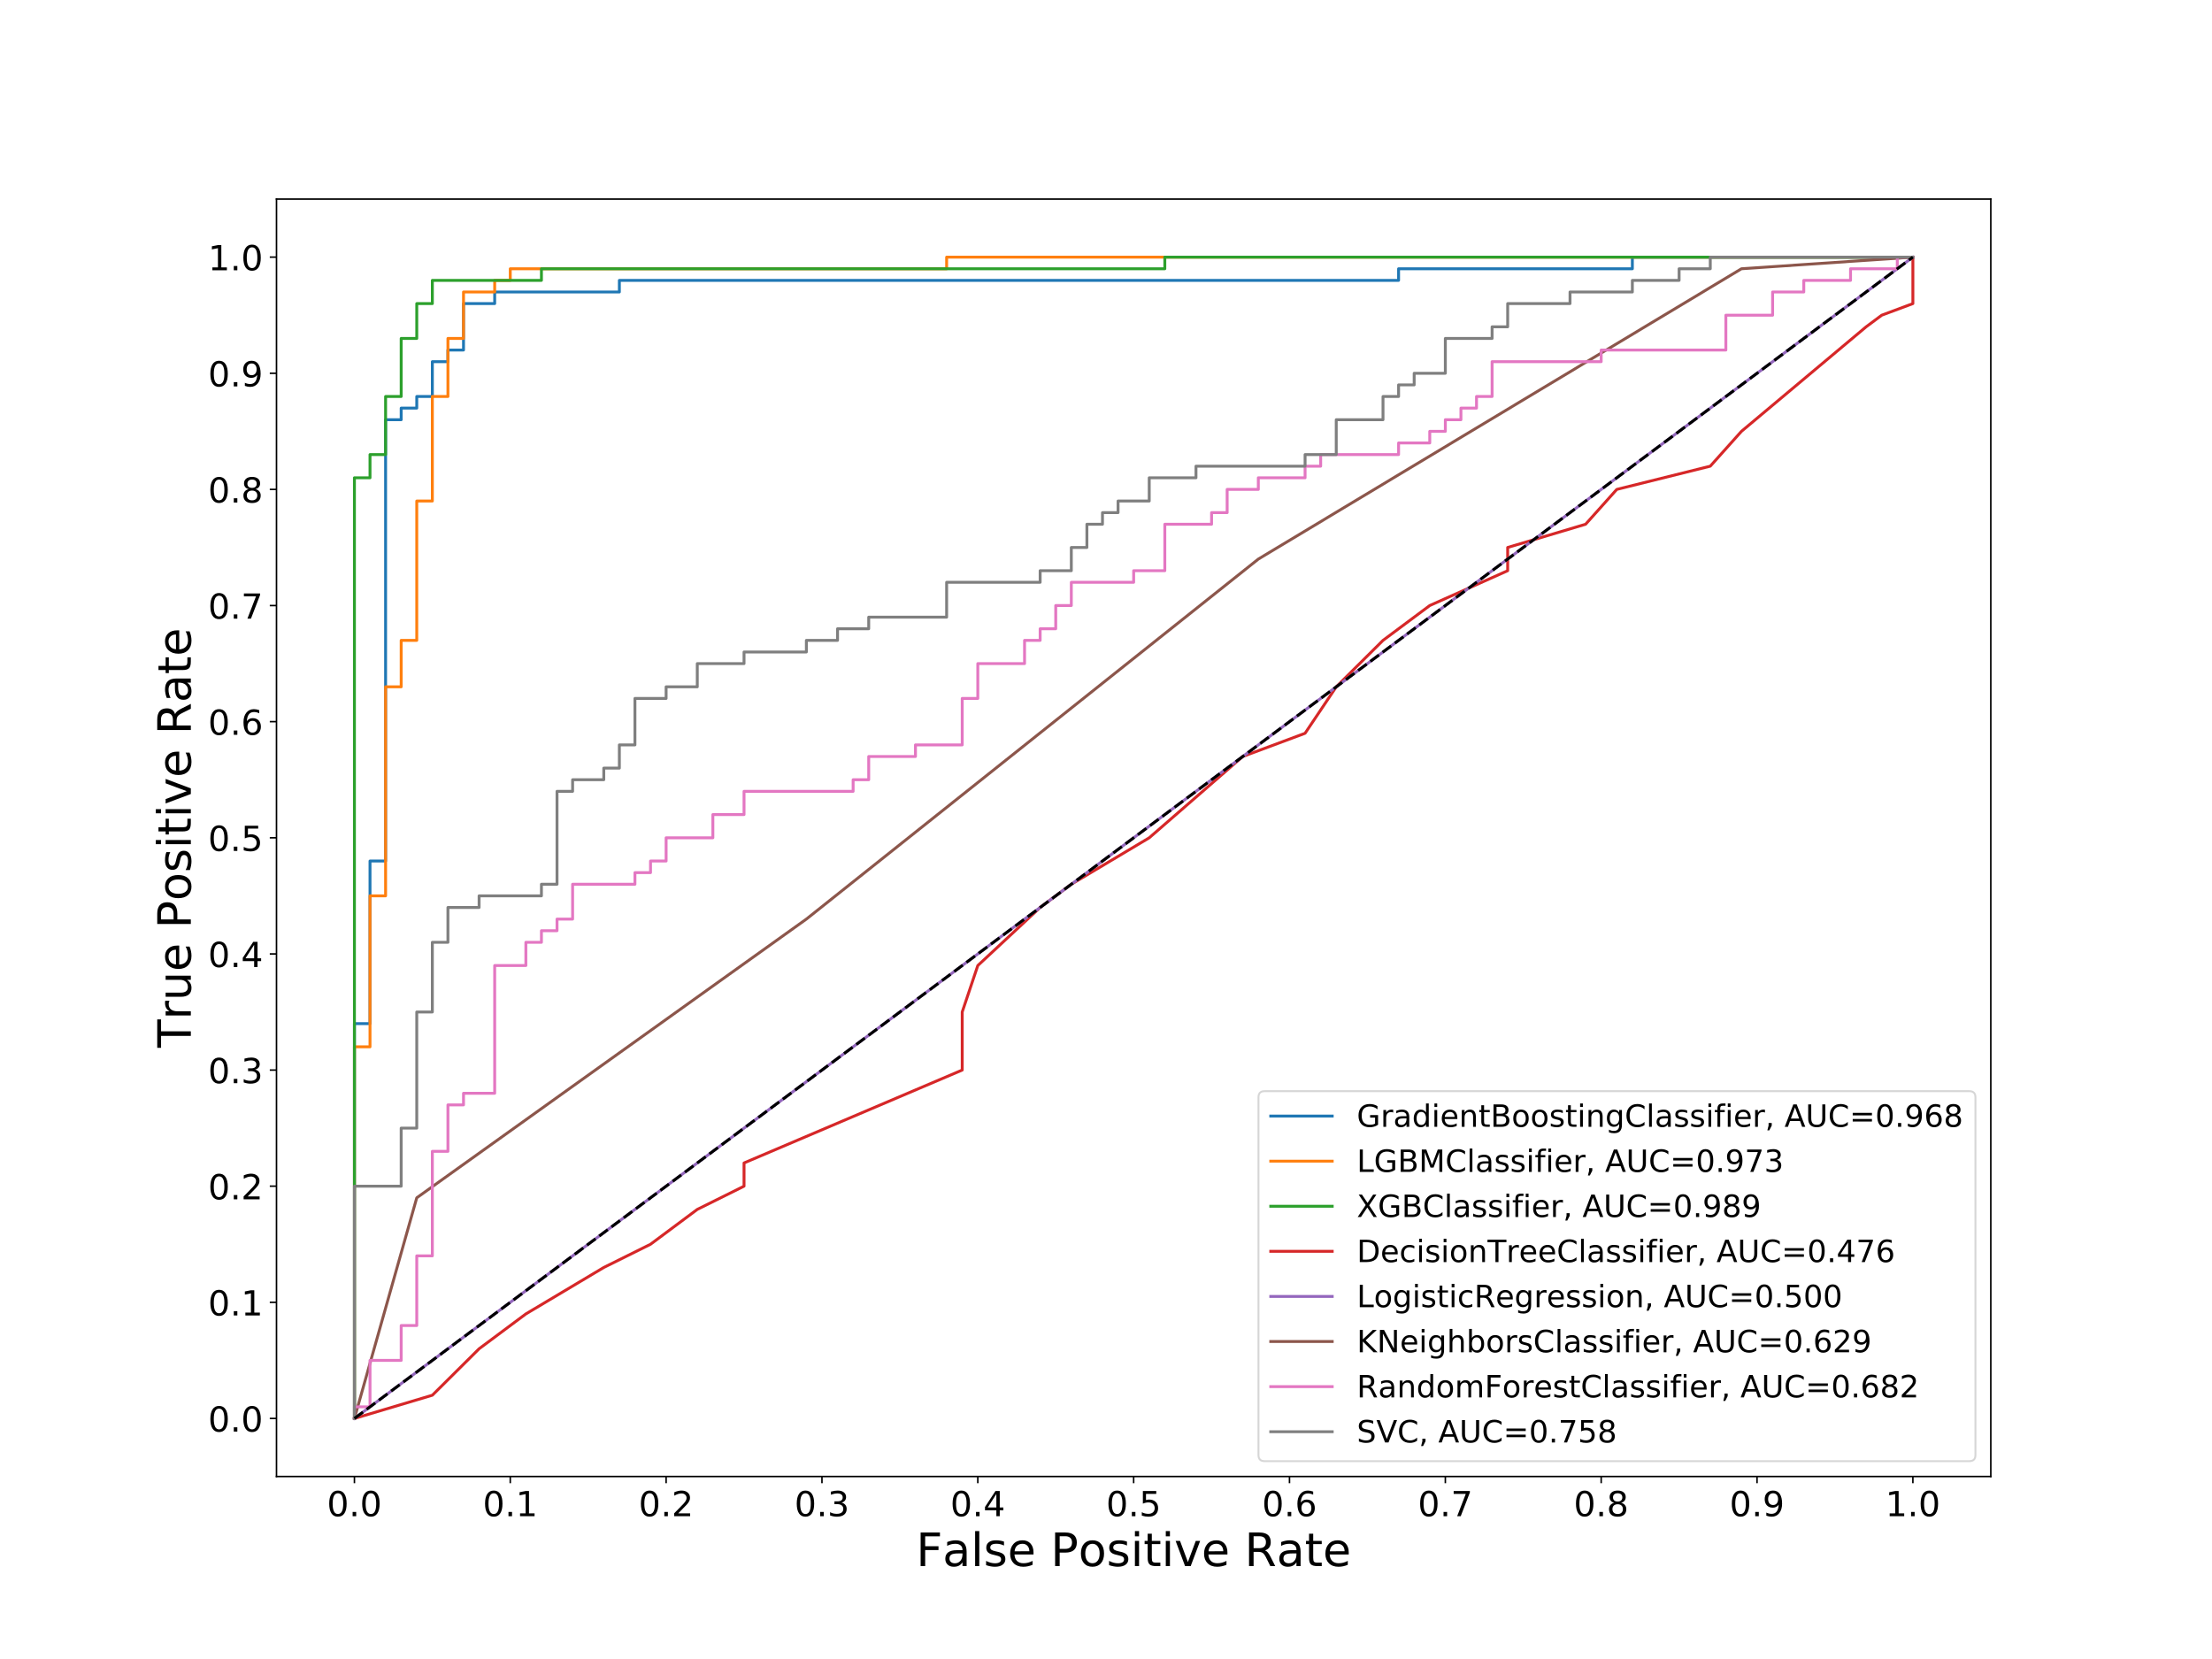 <?xml version="1.0" encoding="utf-8" standalone="no"?>
<!DOCTYPE svg PUBLIC "-//W3C//DTD SVG 1.1//EN"
  "http://www.w3.org/Graphics/SVG/1.1/DTD/svg11.dtd">
<!-- Created with matplotlib (https://matplotlib.org/) -->
<svg height="864pt" version="1.1" viewBox="0 0 1152 864" width="1152pt" xmlns="http://www.w3.org/2000/svg" xmlns:xlink="http://www.w3.org/1999/xlink">
 <defs>
  <style type="text/css">
*{stroke-linecap:butt;stroke-linejoin:round;}
  </style>
 </defs>
 <g id="figure_1">
  <g id="patch_1">
   <path d="M 0 864 
L 1152 864 
L 1152 0 
L 0 0 
z
" style="fill:#ffffff;"/>
  </g>
  <g id="axes_1">
   <g id="patch_2">
    <path d="M 144 768.96 
L 1036.8 768.96 
L 1036.8 103.68 
L 144 103.68 
z
" style="fill:#ffffff;"/>
   </g>
   <g id="matplotlib.axis_1">
    <g id="xtick_1">
     <g id="line2d_1">
      <defs>
       <path d="M 0 0 
L 0 3.5 
" id="m0ca99584ad" style="stroke:#000000;stroke-width:0.8;"/>
      </defs>
      <g>
       <use style="stroke:#000000;stroke-width:0.8;" x="184.582" xlink:href="#m0ca99584ad" y="768.96"/>
      </g>
     </g>
     <g id="text_1">
      <!-- 0.0 -->
      <defs>
       <path d="M 31.781 66.406 
Q 24.172 66.406 20.328 58.906 
Q 16.5 51.422 16.5 36.375 
Q 16.5 21.391 20.328 13.891 
Q 24.172 6.391 31.781 6.391 
Q 39.453 6.391 43.281 13.891 
Q 47.125 21.391 47.125 36.375 
Q 47.125 51.422 43.281 58.906 
Q 39.453 66.406 31.781 66.406 
z
M 31.781 74.219 
Q 44.047 74.219 50.516 64.516 
Q 56.984 54.828 56.984 36.375 
Q 56.984 17.969 50.516 8.266 
Q 44.047 -1.422 31.781 -1.422 
Q 19.531 -1.422 13.062 8.266 
Q 6.594 17.969 6.594 36.375 
Q 6.594 54.828 13.062 64.516 
Q 19.531 74.219 31.781 74.219 
z
" id="DejaVuSans-48"/>
       <path d="M 10.688 12.406 
L 21 12.406 
L 21 0 
L 10.688 0 
z
" id="DejaVuSans-46"/>
      </defs>
      <g transform="translate(170.269 789.637)scale(0.18 -0.18)">
       <use xlink:href="#DejaVuSans-48"/>
       <use x="63.623" xlink:href="#DejaVuSans-46"/>
       <use x="95.41" xlink:href="#DejaVuSans-48"/>
      </g>
     </g>
    </g>
    <g id="xtick_2">
     <g id="line2d_2">
      <g>
       <use style="stroke:#000000;stroke-width:0.8;" x="265.745" xlink:href="#m0ca99584ad" y="768.96"/>
      </g>
     </g>
     <g id="text_2">
      <!-- 0.1 -->
      <defs>
       <path d="M 12.406 8.297 
L 28.516 8.297 
L 28.516 63.922 
L 10.984 60.406 
L 10.984 69.391 
L 28.422 72.906 
L 38.281 72.906 
L 38.281 8.297 
L 54.391 8.297 
L 54.391 0 
L 12.406 0 
z
" id="DejaVuSans-49"/>
      </defs>
      <g transform="translate(251.433 789.637)scale(0.18 -0.18)">
       <use xlink:href="#DejaVuSans-48"/>
       <use x="63.623" xlink:href="#DejaVuSans-46"/>
       <use x="95.41" xlink:href="#DejaVuSans-49"/>
      </g>
     </g>
    </g>
    <g id="xtick_3">
     <g id="line2d_3">
      <g>
       <use style="stroke:#000000;stroke-width:0.8;" x="346.909" xlink:href="#m0ca99584ad" y="768.96"/>
      </g>
     </g>
     <g id="text_3">
      <!-- 0.2 -->
      <defs>
       <path d="M 19.188 8.297 
L 53.609 8.297 
L 53.609 0 
L 7.328 0 
L 7.328 8.297 
Q 12.938 14.109 22.625 23.891 
Q 32.328 33.688 34.812 36.531 
Q 39.547 41.844 41.422 45.531 
Q 43.312 49.219 43.312 52.781 
Q 43.312 58.594 39.234 62.25 
Q 35.156 65.922 28.609 65.922 
Q 23.969 65.922 18.812 64.312 
Q 13.672 62.703 7.812 59.422 
L 7.812 69.391 
Q 13.766 71.781 18.938 73 
Q 24.125 74.219 28.422 74.219 
Q 39.75 74.219 46.484 68.547 
Q 53.219 62.891 53.219 53.422 
Q 53.219 48.922 51.531 44.891 
Q 49.859 40.875 45.406 35.406 
Q 44.188 33.984 37.641 27.219 
Q 31.109 20.453 19.188 8.297 
z
" id="DejaVuSans-50"/>
      </defs>
      <g transform="translate(332.596 789.637)scale(0.18 -0.18)">
       <use xlink:href="#DejaVuSans-48"/>
       <use x="63.623" xlink:href="#DejaVuSans-46"/>
       <use x="95.41" xlink:href="#DejaVuSans-50"/>
      </g>
     </g>
    </g>
    <g id="xtick_4">
     <g id="line2d_4">
      <g>
       <use style="stroke:#000000;stroke-width:0.8;" x="428.073" xlink:href="#m0ca99584ad" y="768.96"/>
      </g>
     </g>
     <g id="text_4">
      <!-- 0.3 -->
      <defs>
       <path d="M 40.578 39.312 
Q 47.656 37.797 51.625 33 
Q 55.609 28.219 55.609 21.188 
Q 55.609 10.406 48.188 4.484 
Q 40.766 -1.422 27.094 -1.422 
Q 22.516 -1.422 17.656 -0.516 
Q 12.797 0.391 7.625 2.203 
L 7.625 11.719 
Q 11.719 9.328 16.594 8.109 
Q 21.484 6.891 26.812 6.891 
Q 36.078 6.891 40.938 10.547 
Q 45.797 14.203 45.797 21.188 
Q 45.797 27.641 41.281 31.266 
Q 36.766 34.906 28.719 34.906 
L 20.219 34.906 
L 20.219 43.016 
L 29.109 43.016 
Q 36.375 43.016 40.234 45.922 
Q 44.094 48.828 44.094 54.297 
Q 44.094 59.906 40.109 62.906 
Q 36.141 65.922 28.719 65.922 
Q 24.656 65.922 20.016 65.031 
Q 15.375 64.156 9.812 62.312 
L 9.812 71.094 
Q 15.438 72.656 20.344 73.438 
Q 25.25 74.219 29.594 74.219 
Q 40.828 74.219 47.359 69.109 
Q 53.906 64.016 53.906 55.328 
Q 53.906 49.266 50.438 45.094 
Q 46.969 40.922 40.578 39.312 
z
" id="DejaVuSans-51"/>
      </defs>
      <g transform="translate(413.76 789.637)scale(0.18 -0.18)">
       <use xlink:href="#DejaVuSans-48"/>
       <use x="63.623" xlink:href="#DejaVuSans-46"/>
       <use x="95.41" xlink:href="#DejaVuSans-51"/>
      </g>
     </g>
    </g>
    <g id="xtick_5">
     <g id="line2d_5">
      <g>
       <use style="stroke:#000000;stroke-width:0.8;" x="509.236" xlink:href="#m0ca99584ad" y="768.96"/>
      </g>
     </g>
     <g id="text_5">
      <!-- 0.4 -->
      <defs>
       <path d="M 37.797 64.312 
L 12.891 25.391 
L 37.797 25.391 
z
M 35.203 72.906 
L 47.609 72.906 
L 47.609 25.391 
L 58.016 25.391 
L 58.016 17.188 
L 47.609 17.188 
L 47.609 0 
L 37.797 0 
L 37.797 17.188 
L 4.891 17.188 
L 4.891 26.703 
z
" id="DejaVuSans-52"/>
      </defs>
      <g transform="translate(494.924 789.637)scale(0.18 -0.18)">
       <use xlink:href="#DejaVuSans-48"/>
       <use x="63.623" xlink:href="#DejaVuSans-46"/>
       <use x="95.41" xlink:href="#DejaVuSans-52"/>
      </g>
     </g>
    </g>
    <g id="xtick_6">
     <g id="line2d_6">
      <g>
       <use style="stroke:#000000;stroke-width:0.8;" x="590.4" xlink:href="#m0ca99584ad" y="768.96"/>
      </g>
     </g>
     <g id="text_6">
      <!-- 0.5 -->
      <defs>
       <path d="M 10.797 72.906 
L 49.516 72.906 
L 49.516 64.594 
L 19.828 64.594 
L 19.828 46.734 
Q 21.969 47.469 24.109 47.828 
Q 26.266 48.188 28.422 48.188 
Q 40.625 48.188 47.75 41.5 
Q 54.891 34.812 54.891 23.391 
Q 54.891 11.625 47.562 5.094 
Q 40.234 -1.422 26.906 -1.422 
Q 22.312 -1.422 17.547 -0.641 
Q 12.797 0.141 7.719 1.703 
L 7.719 11.625 
Q 12.109 9.234 16.797 8.062 
Q 21.484 6.891 26.703 6.891 
Q 35.156 6.891 40.078 11.328 
Q 45.016 15.766 45.016 23.391 
Q 45.016 31 40.078 35.438 
Q 35.156 39.891 26.703 39.891 
Q 22.75 39.891 18.812 39.016 
Q 14.891 38.141 10.797 36.281 
z
" id="DejaVuSans-53"/>
      </defs>
      <g transform="translate(576.087 789.637)scale(0.18 -0.18)">
       <use xlink:href="#DejaVuSans-48"/>
       <use x="63.623" xlink:href="#DejaVuSans-46"/>
       <use x="95.41" xlink:href="#DejaVuSans-53"/>
      </g>
     </g>
    </g>
    <g id="xtick_7">
     <g id="line2d_7">
      <g>
       <use style="stroke:#000000;stroke-width:0.8;" x="671.564" xlink:href="#m0ca99584ad" y="768.96"/>
      </g>
     </g>
     <g id="text_7">
      <!-- 0.6 -->
      <defs>
       <path d="M 33.016 40.375 
Q 26.375 40.375 22.484 35.828 
Q 18.609 31.297 18.609 23.391 
Q 18.609 15.531 22.484 10.953 
Q 26.375 6.391 33.016 6.391 
Q 39.656 6.391 43.531 10.953 
Q 47.406 15.531 47.406 23.391 
Q 47.406 31.297 43.531 35.828 
Q 39.656 40.375 33.016 40.375 
z
M 52.594 71.297 
L 52.594 62.312 
Q 48.875 64.062 45.094 64.984 
Q 41.312 65.922 37.594 65.922 
Q 27.828 65.922 22.672 59.328 
Q 17.531 52.734 16.797 39.406 
Q 19.672 43.656 24.016 45.922 
Q 28.375 48.188 33.594 48.188 
Q 44.578 48.188 50.953 41.516 
Q 57.328 34.859 57.328 23.391 
Q 57.328 12.156 50.688 5.359 
Q 44.047 -1.422 33.016 -1.422 
Q 20.359 -1.422 13.672 8.266 
Q 6.984 17.969 6.984 36.375 
Q 6.984 53.656 15.188 63.938 
Q 23.391 74.219 37.203 74.219 
Q 40.922 74.219 44.703 73.484 
Q 48.484 72.75 52.594 71.297 
z
" id="DejaVuSans-54"/>
      </defs>
      <g transform="translate(657.251 789.637)scale(0.18 -0.18)">
       <use xlink:href="#DejaVuSans-48"/>
       <use x="63.623" xlink:href="#DejaVuSans-46"/>
       <use x="95.41" xlink:href="#DejaVuSans-54"/>
      </g>
     </g>
    </g>
    <g id="xtick_8">
     <g id="line2d_8">
      <g>
       <use style="stroke:#000000;stroke-width:0.8;" x="752.727" xlink:href="#m0ca99584ad" y="768.96"/>
      </g>
     </g>
     <g id="text_8">
      <!-- 0.7 -->
      <defs>
       <path d="M 8.203 72.906 
L 55.078 72.906 
L 55.078 68.703 
L 28.609 0 
L 18.312 0 
L 43.219 64.594 
L 8.203 64.594 
z
" id="DejaVuSans-55"/>
      </defs>
      <g transform="translate(738.414 789.637)scale(0.18 -0.18)">
       <use xlink:href="#DejaVuSans-48"/>
       <use x="63.623" xlink:href="#DejaVuSans-46"/>
       <use x="95.41" xlink:href="#DejaVuSans-55"/>
      </g>
     </g>
    </g>
    <g id="xtick_9">
     <g id="line2d_9">
      <g>
       <use style="stroke:#000000;stroke-width:0.8;" x="833.891" xlink:href="#m0ca99584ad" y="768.96"/>
      </g>
     </g>
     <g id="text_9">
      <!-- 0.8 -->
      <defs>
       <path d="M 31.781 34.625 
Q 24.75 34.625 20.719 30.859 
Q 16.703 27.094 16.703 20.516 
Q 16.703 13.922 20.719 10.156 
Q 24.75 6.391 31.781 6.391 
Q 38.812 6.391 42.859 10.172 
Q 46.922 13.969 46.922 20.516 
Q 46.922 27.094 42.891 30.859 
Q 38.875 34.625 31.781 34.625 
z
M 21.922 38.812 
Q 15.578 40.375 12.031 44.719 
Q 8.5 49.078 8.5 55.328 
Q 8.5 64.062 14.719 69.141 
Q 20.953 74.219 31.781 74.219 
Q 42.672 74.219 48.875 69.141 
Q 55.078 64.062 55.078 55.328 
Q 55.078 49.078 51.531 44.719 
Q 48 40.375 41.703 38.812 
Q 48.828 37.156 52.797 32.312 
Q 56.781 27.484 56.781 20.516 
Q 56.781 9.906 50.312 4.234 
Q 43.844 -1.422 31.781 -1.422 
Q 19.734 -1.422 13.25 4.234 
Q 6.781 9.906 6.781 20.516 
Q 6.781 27.484 10.781 32.312 
Q 14.797 37.156 21.922 38.812 
z
M 18.312 54.391 
Q 18.312 48.734 21.844 45.562 
Q 25.391 42.391 31.781 42.391 
Q 38.141 42.391 41.719 45.562 
Q 45.312 48.734 45.312 54.391 
Q 45.312 60.062 41.719 63.234 
Q 38.141 66.406 31.781 66.406 
Q 25.391 66.406 21.844 63.234 
Q 18.312 60.062 18.312 54.391 
z
" id="DejaVuSans-56"/>
      </defs>
      <g transform="translate(819.578 789.637)scale(0.18 -0.18)">
       <use xlink:href="#DejaVuSans-48"/>
       <use x="63.623" xlink:href="#DejaVuSans-46"/>
       <use x="95.41" xlink:href="#DejaVuSans-56"/>
      </g>
     </g>
    </g>
    <g id="xtick_10">
     <g id="line2d_10">
      <g>
       <use style="stroke:#000000;stroke-width:0.8;" x="915.055" xlink:href="#m0ca99584ad" y="768.96"/>
      </g>
     </g>
     <g id="text_10">
      <!-- 0.9 -->
      <defs>
       <path d="M 10.984 1.516 
L 10.984 10.5 
Q 14.703 8.734 18.5 7.812 
Q 22.312 6.891 25.984 6.891 
Q 35.75 6.891 40.891 13.453 
Q 46.047 20.016 46.781 33.406 
Q 43.953 29.203 39.594 26.953 
Q 35.25 24.703 29.984 24.703 
Q 19.047 24.703 12.672 31.312 
Q 6.297 37.938 6.297 49.422 
Q 6.297 60.641 12.938 67.422 
Q 19.578 74.219 30.609 74.219 
Q 43.266 74.219 49.922 64.516 
Q 56.594 54.828 56.594 36.375 
Q 56.594 19.141 48.406 8.859 
Q 40.234 -1.422 26.422 -1.422 
Q 22.703 -1.422 18.891 -0.688 
Q 15.094 0.047 10.984 1.516 
z
M 30.609 32.422 
Q 37.25 32.422 41.125 36.953 
Q 45.016 41.5 45.016 49.422 
Q 45.016 57.281 41.125 61.844 
Q 37.25 66.406 30.609 66.406 
Q 23.969 66.406 20.094 61.844 
Q 16.219 57.281 16.219 49.422 
Q 16.219 41.5 20.094 36.953 
Q 23.969 32.422 30.609 32.422 
z
" id="DejaVuSans-57"/>
      </defs>
      <g transform="translate(900.742 789.637)scale(0.18 -0.18)">
       <use xlink:href="#DejaVuSans-48"/>
       <use x="63.623" xlink:href="#DejaVuSans-46"/>
       <use x="95.41" xlink:href="#DejaVuSans-57"/>
      </g>
     </g>
    </g>
    <g id="xtick_11">
     <g id="line2d_11">
      <g>
       <use style="stroke:#000000;stroke-width:0.8;" x="996.218" xlink:href="#m0ca99584ad" y="768.96"/>
      </g>
     </g>
     <g id="text_11">
      <!-- 1.0 -->
      <g transform="translate(981.905 789.637)scale(0.18 -0.18)">
       <use xlink:href="#DejaVuSans-49"/>
       <use x="63.623" xlink:href="#DejaVuSans-46"/>
       <use x="95.41" xlink:href="#DejaVuSans-48"/>
      </g>
     </g>
    </g>
    <g id="text_12">
     <!-- False Positive Rate -->
     <defs>
      <path d="M 9.812 72.906 
L 51.703 72.906 
L 51.703 64.594 
L 19.672 64.594 
L 19.672 43.109 
L 48.578 43.109 
L 48.578 34.812 
L 19.672 34.812 
L 19.672 0 
L 9.812 0 
z
" id="DejaVuSans-70"/>
      <path d="M 34.281 27.484 
Q 23.391 27.484 19.188 25 
Q 14.984 22.516 14.984 16.5 
Q 14.984 11.719 18.141 8.906 
Q 21.297 6.109 26.703 6.109 
Q 34.188 6.109 38.703 11.406 
Q 43.219 16.703 43.219 25.484 
L 43.219 27.484 
z
M 52.203 31.203 
L 52.203 0 
L 43.219 0 
L 43.219 8.297 
Q 40.141 3.328 35.547 0.953 
Q 30.953 -1.422 24.312 -1.422 
Q 15.922 -1.422 10.953 3.297 
Q 6 8.016 6 15.922 
Q 6 25.141 12.172 29.828 
Q 18.359 34.516 30.609 34.516 
L 43.219 34.516 
L 43.219 35.406 
Q 43.219 41.609 39.141 45 
Q 35.062 48.391 27.688 48.391 
Q 23 48.391 18.547 47.266 
Q 14.109 46.141 10.016 43.891 
L 10.016 52.203 
Q 14.938 54.109 19.578 55.047 
Q 24.219 56 28.609 56 
Q 40.484 56 46.344 49.844 
Q 52.203 43.703 52.203 31.203 
z
" id="DejaVuSans-97"/>
      <path d="M 9.422 75.984 
L 18.406 75.984 
L 18.406 0 
L 9.422 0 
z
" id="DejaVuSans-108"/>
      <path d="M 44.281 53.078 
L 44.281 44.578 
Q 40.484 46.531 36.375 47.5 
Q 32.281 48.484 27.875 48.484 
Q 21.188 48.484 17.844 46.438 
Q 14.5 44.391 14.5 40.281 
Q 14.5 37.156 16.891 35.375 
Q 19.281 33.594 26.516 31.984 
L 29.594 31.297 
Q 39.156 29.25 43.188 25.516 
Q 47.219 21.781 47.219 15.094 
Q 47.219 7.469 41.188 3.016 
Q 35.156 -1.422 24.609 -1.422 
Q 20.219 -1.422 15.453 -0.562 
Q 10.688 0.297 5.422 2 
L 5.422 11.281 
Q 10.406 8.688 15.234 7.391 
Q 20.062 6.109 24.812 6.109 
Q 31.156 6.109 34.562 8.281 
Q 37.984 10.453 37.984 14.406 
Q 37.984 18.062 35.516 20.016 
Q 33.062 21.969 24.703 23.781 
L 21.578 24.516 
Q 13.234 26.266 9.516 29.906 
Q 5.812 33.547 5.812 39.891 
Q 5.812 47.609 11.281 51.797 
Q 16.75 56 26.812 56 
Q 31.781 56 36.172 55.266 
Q 40.578 54.547 44.281 53.078 
z
" id="DejaVuSans-115"/>
      <path d="M 56.203 29.594 
L 56.203 25.203 
L 14.891 25.203 
Q 15.484 15.922 20.484 11.062 
Q 25.484 6.203 34.422 6.203 
Q 39.594 6.203 44.453 7.469 
Q 49.312 8.734 54.109 11.281 
L 54.109 2.781 
Q 49.266 0.734 44.188 -0.344 
Q 39.109 -1.422 33.891 -1.422 
Q 20.797 -1.422 13.156 6.188 
Q 5.516 13.812 5.516 26.812 
Q 5.516 40.234 12.766 48.109 
Q 20.016 56 32.328 56 
Q 43.359 56 49.781 48.891 
Q 56.203 41.797 56.203 29.594 
z
M 47.219 32.234 
Q 47.125 39.594 43.094 43.984 
Q 39.062 48.391 32.422 48.391 
Q 24.906 48.391 20.391 44.141 
Q 15.875 39.891 15.188 32.172 
z
" id="DejaVuSans-101"/>
      <path id="DejaVuSans-32"/>
      <path d="M 19.672 64.797 
L 19.672 37.406 
L 32.078 37.406 
Q 38.969 37.406 42.719 40.969 
Q 46.484 44.531 46.484 51.125 
Q 46.484 57.672 42.719 61.234 
Q 38.969 64.797 32.078 64.797 
z
M 9.812 72.906 
L 32.078 72.906 
Q 44.344 72.906 50.609 67.359 
Q 56.891 61.812 56.891 51.125 
Q 56.891 40.328 50.609 34.812 
Q 44.344 29.297 32.078 29.297 
L 19.672 29.297 
L 19.672 0 
L 9.812 0 
z
" id="DejaVuSans-80"/>
      <path d="M 30.609 48.391 
Q 23.391 48.391 19.188 42.75 
Q 14.984 37.109 14.984 27.297 
Q 14.984 17.484 19.156 11.844 
Q 23.344 6.203 30.609 6.203 
Q 37.797 6.203 41.984 11.859 
Q 46.188 17.531 46.188 27.297 
Q 46.188 37.016 41.984 42.703 
Q 37.797 48.391 30.609 48.391 
z
M 30.609 56 
Q 42.328 56 49.016 48.375 
Q 55.719 40.766 55.719 27.297 
Q 55.719 13.875 49.016 6.219 
Q 42.328 -1.422 30.609 -1.422 
Q 18.844 -1.422 12.172 6.219 
Q 5.516 13.875 5.516 27.297 
Q 5.516 40.766 12.172 48.375 
Q 18.844 56 30.609 56 
z
" id="DejaVuSans-111"/>
      <path d="M 9.422 54.688 
L 18.406 54.688 
L 18.406 0 
L 9.422 0 
z
M 9.422 75.984 
L 18.406 75.984 
L 18.406 64.594 
L 9.422 64.594 
z
" id="DejaVuSans-105"/>
      <path d="M 18.312 70.219 
L 18.312 54.688 
L 36.812 54.688 
L 36.812 47.703 
L 18.312 47.703 
L 18.312 18.016 
Q 18.312 11.328 20.141 9.422 
Q 21.969 7.516 27.594 7.516 
L 36.812 7.516 
L 36.812 0 
L 27.594 0 
Q 17.188 0 13.234 3.875 
Q 9.281 7.766 9.281 18.016 
L 9.281 47.703 
L 2.688 47.703 
L 2.688 54.688 
L 9.281 54.688 
L 9.281 70.219 
z
" id="DejaVuSans-116"/>
      <path d="M 2.984 54.688 
L 12.5 54.688 
L 29.594 8.797 
L 46.688 54.688 
L 56.203 54.688 
L 35.688 0 
L 23.484 0 
z
" id="DejaVuSans-118"/>
      <path d="M 44.391 34.188 
Q 47.562 33.109 50.562 29.594 
Q 53.562 26.078 56.594 19.922 
L 66.609 0 
L 56 0 
L 46.688 18.703 
Q 43.062 26.031 39.672 28.422 
Q 36.281 30.812 30.422 30.812 
L 19.672 30.812 
L 19.672 0 
L 9.812 0 
L 9.812 72.906 
L 32.078 72.906 
Q 44.578 72.906 50.734 67.672 
Q 56.891 62.453 56.891 51.906 
Q 56.891 45.016 53.688 40.469 
Q 50.484 35.938 44.391 34.188 
z
M 19.672 64.797 
L 19.672 38.922 
L 32.078 38.922 
Q 39.203 38.922 42.844 42.219 
Q 46.484 45.516 46.484 51.906 
Q 46.484 58.297 42.844 61.547 
Q 39.203 64.797 32.078 64.797 
z
" id="DejaVuSans-82"/>
     </defs>
     <g transform="translate(477.107 815.617)scale(0.24 -0.24)">
      <use xlink:href="#DejaVuSans-70"/>
      <use x="57.379" xlink:href="#DejaVuSans-97"/>
      <use x="118.658" xlink:href="#DejaVuSans-108"/>
      <use x="146.441" xlink:href="#DejaVuSans-115"/>
      <use x="198.541" xlink:href="#DejaVuSans-101"/>
      <use x="260.064" xlink:href="#DejaVuSans-32"/>
      <use x="291.852" xlink:href="#DejaVuSans-80"/>
      <use x="352.107" xlink:href="#DejaVuSans-111"/>
      <use x="413.289" xlink:href="#DejaVuSans-115"/>
      <use x="465.389" xlink:href="#DejaVuSans-105"/>
      <use x="493.172" xlink:href="#DejaVuSans-116"/>
      <use x="532.381" xlink:href="#DejaVuSans-105"/>
      <use x="560.164" xlink:href="#DejaVuSans-118"/>
      <use x="619.344" xlink:href="#DejaVuSans-101"/>
      <use x="680.867" xlink:href="#DejaVuSans-32"/>
      <use x="712.654" xlink:href="#DejaVuSans-82"/>
      <use x="782.105" xlink:href="#DejaVuSans-97"/>
      <use x="843.385" xlink:href="#DejaVuSans-116"/>
      <use x="882.594" xlink:href="#DejaVuSans-101"/>
     </g>
    </g>
   </g>
   <g id="matplotlib.axis_2">
    <g id="ytick_1">
     <g id="line2d_12">
      <defs>
       <path d="M 0 0 
L -3.5 0 
" id="md5855b5381" style="stroke:#000000;stroke-width:0.8;"/>
      </defs>
      <g>
       <use style="stroke:#000000;stroke-width:0.8;" x="144" xlink:href="#md5855b5381" y="738.72"/>
      </g>
     </g>
     <g id="text_13">
      <!-- 0.0 -->
      <g transform="translate(108.374 745.559)scale(0.18 -0.18)">
       <use xlink:href="#DejaVuSans-48"/>
       <use x="63.623" xlink:href="#DejaVuSans-46"/>
       <use x="95.41" xlink:href="#DejaVuSans-48"/>
      </g>
     </g>
    </g>
    <g id="ytick_2">
     <g id="line2d_13">
      <g>
       <use style="stroke:#000000;stroke-width:0.8;" x="144" xlink:href="#md5855b5381" y="678.24"/>
      </g>
     </g>
     <g id="text_14">
      <!-- 0.1 -->
      <g transform="translate(108.374 685.079)scale(0.18 -0.18)">
       <use xlink:href="#DejaVuSans-48"/>
       <use x="63.623" xlink:href="#DejaVuSans-46"/>
       <use x="95.41" xlink:href="#DejaVuSans-49"/>
      </g>
     </g>
    </g>
    <g id="ytick_3">
     <g id="line2d_14">
      <g>
       <use style="stroke:#000000;stroke-width:0.8;" x="144" xlink:href="#md5855b5381" y="617.76"/>
      </g>
     </g>
     <g id="text_15">
      <!-- 0.2 -->
      <g transform="translate(108.374 624.599)scale(0.18 -0.18)">
       <use xlink:href="#DejaVuSans-48"/>
       <use x="63.623" xlink:href="#DejaVuSans-46"/>
       <use x="95.41" xlink:href="#DejaVuSans-50"/>
      </g>
     </g>
    </g>
    <g id="ytick_4">
     <g id="line2d_15">
      <g>
       <use style="stroke:#000000;stroke-width:0.8;" x="144" xlink:href="#md5855b5381" y="557.28"/>
      </g>
     </g>
     <g id="text_16">
      <!-- 0.3 -->
      <g transform="translate(108.374 564.119)scale(0.18 -0.18)">
       <use xlink:href="#DejaVuSans-48"/>
       <use x="63.623" xlink:href="#DejaVuSans-46"/>
       <use x="95.41" xlink:href="#DejaVuSans-51"/>
      </g>
     </g>
    </g>
    <g id="ytick_5">
     <g id="line2d_16">
      <g>
       <use style="stroke:#000000;stroke-width:0.8;" x="144" xlink:href="#md5855b5381" y="496.8"/>
      </g>
     </g>
     <g id="text_17">
      <!-- 0.4 -->
      <g transform="translate(108.374 503.639)scale(0.18 -0.18)">
       <use xlink:href="#DejaVuSans-48"/>
       <use x="63.623" xlink:href="#DejaVuSans-46"/>
       <use x="95.41" xlink:href="#DejaVuSans-52"/>
      </g>
     </g>
    </g>
    <g id="ytick_6">
     <g id="line2d_17">
      <g>
       <use style="stroke:#000000;stroke-width:0.8;" x="144" xlink:href="#md5855b5381" y="436.32"/>
      </g>
     </g>
     <g id="text_18">
      <!-- 0.5 -->
      <g transform="translate(108.374 443.159)scale(0.18 -0.18)">
       <use xlink:href="#DejaVuSans-48"/>
       <use x="63.623" xlink:href="#DejaVuSans-46"/>
       <use x="95.41" xlink:href="#DejaVuSans-53"/>
      </g>
     </g>
    </g>
    <g id="ytick_7">
     <g id="line2d_18">
      <g>
       <use style="stroke:#000000;stroke-width:0.8;" x="144" xlink:href="#md5855b5381" y="375.84"/>
      </g>
     </g>
     <g id="text_19">
      <!-- 0.6 -->
      <g transform="translate(108.374 382.679)scale(0.18 -0.18)">
       <use xlink:href="#DejaVuSans-48"/>
       <use x="63.623" xlink:href="#DejaVuSans-46"/>
       <use x="95.41" xlink:href="#DejaVuSans-54"/>
      </g>
     </g>
    </g>
    <g id="ytick_8">
     <g id="line2d_19">
      <g>
       <use style="stroke:#000000;stroke-width:0.8;" x="144" xlink:href="#md5855b5381" y="315.36"/>
      </g>
     </g>
     <g id="text_20">
      <!-- 0.7 -->
      <g transform="translate(108.374 322.199)scale(0.18 -0.18)">
       <use xlink:href="#DejaVuSans-48"/>
       <use x="63.623" xlink:href="#DejaVuSans-46"/>
       <use x="95.41" xlink:href="#DejaVuSans-55"/>
      </g>
     </g>
    </g>
    <g id="ytick_9">
     <g id="line2d_20">
      <g>
       <use style="stroke:#000000;stroke-width:0.8;" x="144" xlink:href="#md5855b5381" y="254.88"/>
      </g>
     </g>
     <g id="text_21">
      <!-- 0.8 -->
      <g transform="translate(108.374 261.719)scale(0.18 -0.18)">
       <use xlink:href="#DejaVuSans-48"/>
       <use x="63.623" xlink:href="#DejaVuSans-46"/>
       <use x="95.41" xlink:href="#DejaVuSans-56"/>
      </g>
     </g>
    </g>
    <g id="ytick_10">
     <g id="line2d_21">
      <g>
       <use style="stroke:#000000;stroke-width:0.8;" x="144" xlink:href="#md5855b5381" y="194.4"/>
      </g>
     </g>
     <g id="text_22">
      <!-- 0.9 -->
      <g transform="translate(108.374 201.239)scale(0.18 -0.18)">
       <use xlink:href="#DejaVuSans-48"/>
       <use x="63.623" xlink:href="#DejaVuSans-46"/>
       <use x="95.41" xlink:href="#DejaVuSans-57"/>
      </g>
     </g>
    </g>
    <g id="ytick_11">
     <g id="line2d_22">
      <g>
       <use style="stroke:#000000;stroke-width:0.8;" x="144" xlink:href="#md5855b5381" y="133.92"/>
      </g>
     </g>
     <g id="text_23">
      <!-- 1.0 -->
      <g transform="translate(108.374 140.759)scale(0.18 -0.18)">
       <use xlink:href="#DejaVuSans-49"/>
       <use x="63.623" xlink:href="#DejaVuSans-46"/>
       <use x="95.41" xlink:href="#DejaVuSans-48"/>
      </g>
     </g>
    </g>
    <g id="text_24">
     <!-- True Positive Rate -->
     <defs>
      <path d="M -0.297 72.906 
L 61.375 72.906 
L 61.375 64.594 
L 35.5 64.594 
L 35.5 0 
L 25.594 0 
L 25.594 64.594 
L -0.297 64.594 
z
" id="DejaVuSans-84"/>
      <path d="M 41.109 46.297 
Q 39.594 47.172 37.812 47.578 
Q 36.031 48 33.891 48 
Q 26.266 48 22.188 43.047 
Q 18.109 38.094 18.109 28.812 
L 18.109 0 
L 9.078 0 
L 9.078 54.688 
L 18.109 54.688 
L 18.109 46.188 
Q 20.953 51.172 25.484 53.578 
Q 30.031 56 36.531 56 
Q 37.453 56 38.578 55.875 
Q 39.703 55.766 41.062 55.516 
z
" id="DejaVuSans-114"/>
      <path d="M 8.5 21.578 
L 8.5 54.688 
L 17.484 54.688 
L 17.484 21.922 
Q 17.484 14.156 20.5 10.266 
Q 23.531 6.391 29.594 6.391 
Q 36.859 6.391 41.078 11.031 
Q 45.312 15.672 45.312 23.688 
L 45.312 54.688 
L 54.297 54.688 
L 54.297 0 
L 45.312 0 
L 45.312 8.406 
Q 42.047 3.422 37.719 1 
Q 33.406 -1.422 27.688 -1.422 
Q 18.266 -1.422 13.375 4.438 
Q 8.5 10.297 8.5 21.578 
z
M 31.109 56 
z
" id="DejaVuSans-117"/>
     </defs>
     <g transform="translate(99.383 545.631)rotate(-90)scale(0.24 -0.24)">
      <use xlink:href="#DejaVuSans-84"/>
      <use x="60.865" xlink:href="#DejaVuSans-114"/>
      <use x="101.979" xlink:href="#DejaVuSans-117"/>
      <use x="165.357" xlink:href="#DejaVuSans-101"/>
      <use x="226.881" xlink:href="#DejaVuSans-32"/>
      <use x="258.668" xlink:href="#DejaVuSans-80"/>
      <use x="318.924" xlink:href="#DejaVuSans-111"/>
      <use x="380.105" xlink:href="#DejaVuSans-115"/>
      <use x="432.205" xlink:href="#DejaVuSans-105"/>
      <use x="459.988" xlink:href="#DejaVuSans-116"/>
      <use x="499.197" xlink:href="#DejaVuSans-105"/>
      <use x="526.98" xlink:href="#DejaVuSans-118"/>
      <use x="586.16" xlink:href="#DejaVuSans-101"/>
      <use x="647.684" xlink:href="#DejaVuSans-32"/>
      <use x="679.471" xlink:href="#DejaVuSans-82"/>
      <use x="748.922" xlink:href="#DejaVuSans-97"/>
      <use x="810.201" xlink:href="#DejaVuSans-116"/>
      <use x="849.41" xlink:href="#DejaVuSans-101"/>
     </g>
    </g>
   </g>
   <g id="line2d_23">
    <path clip-path="url(#p317f3c8eb5)" d="M 184.582 738.72 
L 184.582 732.672 
L 184.582 533.088 
L 192.698 533.088 
L 192.698 448.416 
L 200.815 448.416 
L 200.815 218.592 
L 208.931 218.592 
L 208.931 212.544 
L 217.047 212.544 
L 217.047 206.496 
L 225.164 206.496 
L 225.164 188.352 
L 233.28 188.352 
L 233.28 182.304 
L 241.396 182.304 
L 241.396 158.112 
L 257.629 158.112 
L 257.629 152.064 
L 322.56 152.064 
L 322.56 146.016 
L 728.378 146.016 
L 728.378 139.968 
L 850.124 139.968 
L 850.124 133.92 
L 996.218 133.92 
" style="fill:none;stroke:#1f77b4;stroke-linecap:square;stroke-width:1.5;"/>
   </g>
   <g id="line2d_24">
    <path clip-path="url(#p317f3c8eb5)" d="M 184.582 738.72 
L 184.582 732.672 
L 184.582 545.184 
L 192.698 545.184 
L 192.698 466.56 
L 200.815 466.56 
L 200.815 357.696 
L 208.931 357.696 
L 208.931 333.504 
L 217.047 333.504 
L 217.047 260.928 
L 225.164 260.928 
L 225.164 206.496 
L 233.28 206.496 
L 233.28 176.256 
L 241.396 176.256 
L 241.396 152.064 
L 257.629 152.064 
L 257.629 146.016 
L 265.745 146.016 
L 265.745 139.968 
L 493.004 139.968 
L 493.004 133.92 
L 996.218 133.92 
" style="fill:none;stroke:#ff7f0e;stroke-linecap:square;stroke-width:1.5;"/>
   </g>
   <g id="line2d_25">
    <path clip-path="url(#p317f3c8eb5)" d="M 184.582 738.72 
L 184.582 732.672 
L 184.582 248.832 
L 192.698 248.832 
L 192.698 236.736 
L 200.815 236.736 
L 200.815 206.496 
L 208.931 206.496 
L 208.931 176.256 
L 217.047 176.256 
L 217.047 158.112 
L 225.164 158.112 
L 225.164 146.016 
L 281.978 146.016 
L 281.978 139.968 
L 606.633 139.968 
L 606.633 133.92 
L 996.218 133.92 
" style="fill:none;stroke:#2ca02c;stroke-linecap:square;stroke-width:1.5;"/>
   </g>
   <g id="line2d_26">
    <path clip-path="url(#p317f3c8eb5)" d="M 184.582 738.72 
L 225.164 726.624 
L 249.513 702.432 
L 273.862 684.288 
L 314.444 660.096 
L 338.793 648 
L 363.142 629.856 
L 387.491 617.76 
L 387.491 605.664 
L 501.12 557.28 
L 501.12 527.04 
L 509.236 502.848 
L 541.702 472.608 
L 557.935 460.512 
L 598.516 436.32 
L 647.215 393.984 
L 679.68 381.888 
L 695.913 357.696 
L 720.262 333.504 
L 744.611 315.36 
L 785.193 297.216 
L 785.193 285.12 
L 825.775 273.024 
L 842.007 254.88 
L 890.705 242.784 
L 906.938 224.64 
L 971.869 170.208 
L 979.985 164.16 
L 996.218 158.112 
L 996.218 133.92 
" style="fill:none;stroke:#d62728;stroke-linecap:square;stroke-width:1.5;"/>
   </g>
   <g id="line2d_27">
    <path clip-path="url(#p317f3c8eb5)" d="M 184.582 738.72 
L 996.218 133.92 
" style="fill:none;stroke:#9467bd;stroke-linecap:square;stroke-width:1.5;"/>
   </g>
   <g id="line2d_28">
    <path clip-path="url(#p317f3c8eb5)" d="M 184.582 738.72 
L 217.047 623.808 
L 419.956 478.656 
L 655.331 291.168 
L 906.938 139.968 
L 996.218 133.92 
" style="fill:none;stroke:#8c564b;stroke-linecap:square;stroke-width:1.5;"/>
   </g>
   <g id="line2d_29">
    <path clip-path="url(#p317f3c8eb5)" d="M 184.582 738.72 
L 184.582 732.672 
L 192.698 732.672 
L 192.698 708.48 
L 208.931 708.48 
L 208.931 690.336 
L 217.047 690.336 
L 217.047 654.048 
L 225.164 654.048 
L 225.164 599.616 
L 233.28 599.616 
L 233.28 575.424 
L 241.396 575.424 
L 241.396 569.376 
L 257.629 569.376 
L 257.629 502.848 
L 273.862 502.848 
L 273.862 490.752 
L 281.978 490.752 
L 281.978 484.704 
L 290.095 484.704 
L 290.095 478.656 
L 298.211 478.656 
L 298.211 460.512 
L 330.676 460.512 
L 330.676 454.464 
L 338.793 454.464 
L 338.793 448.416 
L 346.909 448.416 
L 346.909 436.32 
L 371.258 436.32 
L 371.258 424.224 
L 387.491 424.224 
L 387.491 412.128 
L 444.305 412.128 
L 444.305 406.08 
L 452.422 406.08 
L 452.422 393.984 
L 476.771 393.984 
L 476.771 387.936 
L 501.12 387.936 
L 501.12 363.744 
L 509.236 363.744 
L 509.236 345.6 
L 533.585 345.6 
L 533.585 333.504 
L 541.702 333.504 
L 541.702 327.456 
L 549.818 327.456 
L 549.818 315.36 
L 557.935 315.36 
L 557.935 303.264 
L 590.4 303.264 
L 590.4 297.216 
L 606.633 297.216 
L 606.633 273.024 
L 630.982 273.024 
L 630.982 266.976 
L 639.098 266.976 
L 639.098 254.88 
L 655.331 254.88 
L 655.331 248.832 
L 679.68 248.832 
L 679.68 242.784 
L 687.796 242.784 
L 687.796 236.736 
L 728.378 236.736 
L 728.378 230.688 
L 744.611 230.688 
L 744.611 224.64 
L 752.727 224.64 
L 752.727 218.592 
L 760.844 218.592 
L 760.844 212.544 
L 768.96 212.544 
L 768.96 206.496 
L 777.076 206.496 
L 777.076 188.352 
L 833.891 188.352 
L 833.891 182.304 
L 898.822 182.304 
L 898.822 164.16 
L 923.171 164.16 
L 923.171 152.064 
L 939.404 152.064 
L 939.404 146.016 
L 963.753 146.016 
L 963.753 139.968 
L 988.102 139.968 
L 988.102 133.92 
L 996.218 133.92 
" style="fill:none;stroke:#e377c2;stroke-linecap:square;stroke-width:1.5;"/>
   </g>
   <g id="line2d_30">
    <path clip-path="url(#p317f3c8eb5)" d="M 184.582 738.72 
L 184.582 732.672 
L 184.582 617.76 
L 208.931 617.76 
L 208.931 587.52 
L 217.047 587.52 
L 217.047 527.04 
L 225.164 527.04 
L 225.164 490.752 
L 233.28 490.752 
L 233.28 472.608 
L 249.513 472.608 
L 249.513 466.56 
L 281.978 466.56 
L 281.978 460.512 
L 290.095 460.512 
L 290.095 412.128 
L 298.211 412.128 
L 298.211 406.08 
L 314.444 406.08 
L 314.444 400.032 
L 322.56 400.032 
L 322.56 387.936 
L 330.676 387.936 
L 330.676 363.744 
L 346.909 363.744 
L 346.909 357.696 
L 363.142 357.696 
L 363.142 345.6 
L 387.491 345.6 
L 387.491 339.552 
L 419.956 339.552 
L 419.956 333.504 
L 436.189 333.504 
L 436.189 327.456 
L 452.422 327.456 
L 452.422 321.408 
L 493.004 321.408 
L 493.004 303.264 
L 541.702 303.264 
L 541.702 297.216 
L 557.935 297.216 
L 557.935 285.12 
L 566.051 285.12 
L 566.051 273.024 
L 574.167 273.024 
L 574.167 266.976 
L 582.284 266.976 
L 582.284 260.928 
L 598.516 260.928 
L 598.516 248.832 
L 622.865 248.832 
L 622.865 242.784 
L 679.68 242.784 
L 679.68 236.736 
L 695.913 236.736 
L 695.913 218.592 
L 720.262 218.592 
L 720.262 206.496 
L 728.378 206.496 
L 728.378 200.448 
L 736.495 200.448 
L 736.495 194.4 
L 752.727 194.4 
L 752.727 176.256 
L 777.076 176.256 
L 777.076 170.208 
L 785.193 170.208 
L 785.193 158.112 
L 817.658 158.112 
L 817.658 152.064 
L 850.124 152.064 
L 850.124 146.016 
L 874.473 146.016 
L 874.473 139.968 
L 890.705 139.968 
L 890.705 133.92 
L 996.218 133.92 
" style="fill:none;stroke:#7f7f7f;stroke-linecap:square;stroke-width:1.5;"/>
   </g>
   <g id="line2d_31">
    <path clip-path="url(#p317f3c8eb5)" d="M 184.582 738.72 
L 996.218 133.92 
" style="fill:none;stroke:#000000;stroke-dasharray:5.55,2.4;stroke-dashoffset:0;stroke-width:1.5;"/>
   </g>
   <g id="patch_3">
    <path d="M 144 768.96 
L 144 103.68 
" style="fill:none;stroke:#000000;stroke-linecap:square;stroke-linejoin:miter;stroke-width:0.8;"/>
   </g>
   <g id="patch_4">
    <path d="M 1036.8 768.96 
L 1036.8 103.68 
" style="fill:none;stroke:#000000;stroke-linecap:square;stroke-linejoin:miter;stroke-width:0.8;"/>
   </g>
   <g id="patch_5">
    <path d="M 144 768.96 
L 1036.8 768.96 
" style="fill:none;stroke:#000000;stroke-linecap:square;stroke-linejoin:miter;stroke-width:0.8;"/>
   </g>
   <g id="patch_6">
    <path d="M 144 103.68 
L 1036.8 103.68 
" style="fill:none;stroke:#000000;stroke-linecap:square;stroke-linejoin:miter;stroke-width:0.8;"/>
   </g>
   <g id="legend_1">
    <g id="patch_7">
     <path d="M 658.605 760.96 
L 1025.6 760.96 
Q 1028.8 760.96 1028.8 757.76 
L 1028.8 571.48 
Q 1028.8 568.28 1025.6 568.28 
L 658.605 568.28 
Q 655.405 568.28 655.405 571.48 
L 655.405 757.76 
Q 655.405 760.96 658.605 760.96 
z
" style="fill:#ffffff;opacity:0.8;stroke:#cccccc;stroke-linejoin:miter;"/>
    </g>
    <g id="line2d_32">
     <path d="M 661.805 581.237 
L 693.805 581.237 
" style="fill:none;stroke:#1f77b4;stroke-linecap:square;stroke-width:1.5;"/>
    </g>
    <g id="line2d_33"/>
    <g id="text_25">
     <!-- GradientBoostingClassifier, AUC=0.968 -->
     <defs>
      <path d="M 59.516 10.406 
L 59.516 29.984 
L 43.406 29.984 
L 43.406 38.094 
L 69.281 38.094 
L 69.281 6.781 
Q 63.578 2.734 56.688 0.656 
Q 49.812 -1.422 42 -1.422 
Q 24.906 -1.422 15.25 8.562 
Q 5.609 18.562 5.609 36.375 
Q 5.609 54.25 15.25 64.234 
Q 24.906 74.219 42 74.219 
Q 49.125 74.219 55.547 72.453 
Q 61.969 70.703 67.391 67.281 
L 67.391 56.781 
Q 61.922 61.422 55.766 63.766 
Q 49.609 66.109 42.828 66.109 
Q 29.438 66.109 22.719 58.641 
Q 16.016 51.172 16.016 36.375 
Q 16.016 21.625 22.719 14.156 
Q 29.438 6.688 42.828 6.688 
Q 48.047 6.688 52.141 7.594 
Q 56.25 8.5 59.516 10.406 
z
" id="DejaVuSans-71"/>
      <path d="M 45.406 46.391 
L 45.406 75.984 
L 54.391 75.984 
L 54.391 0 
L 45.406 0 
L 45.406 8.203 
Q 42.578 3.328 38.25 0.953 
Q 33.938 -1.422 27.875 -1.422 
Q 17.969 -1.422 11.734 6.484 
Q 5.516 14.406 5.516 27.297 
Q 5.516 40.188 11.734 48.094 
Q 17.969 56 27.875 56 
Q 33.938 56 38.25 53.625 
Q 42.578 51.266 45.406 46.391 
z
M 14.797 27.297 
Q 14.797 17.391 18.875 11.75 
Q 22.953 6.109 30.078 6.109 
Q 37.203 6.109 41.297 11.75 
Q 45.406 17.391 45.406 27.297 
Q 45.406 37.203 41.297 42.844 
Q 37.203 48.484 30.078 48.484 
Q 22.953 48.484 18.875 42.844 
Q 14.797 37.203 14.797 27.297 
z
" id="DejaVuSans-100"/>
      <path d="M 54.891 33.016 
L 54.891 0 
L 45.906 0 
L 45.906 32.719 
Q 45.906 40.484 42.875 44.328 
Q 39.844 48.188 33.797 48.188 
Q 26.516 48.188 22.312 43.547 
Q 18.109 38.922 18.109 30.906 
L 18.109 0 
L 9.078 0 
L 9.078 54.688 
L 18.109 54.688 
L 18.109 46.188 
Q 21.344 51.125 25.703 53.562 
Q 30.078 56 35.797 56 
Q 45.219 56 50.047 50.172 
Q 54.891 44.344 54.891 33.016 
z
" id="DejaVuSans-110"/>
      <path d="M 19.672 34.812 
L 19.672 8.109 
L 35.5 8.109 
Q 43.453 8.109 47.281 11.406 
Q 51.125 14.703 51.125 21.484 
Q 51.125 28.328 47.281 31.562 
Q 43.453 34.812 35.5 34.812 
z
M 19.672 64.797 
L 19.672 42.828 
L 34.281 42.828 
Q 41.5 42.828 45.031 45.531 
Q 48.578 48.25 48.578 53.812 
Q 48.578 59.328 45.031 62.062 
Q 41.5 64.797 34.281 64.797 
z
M 9.812 72.906 
L 35.016 72.906 
Q 46.297 72.906 52.391 68.219 
Q 58.5 63.531 58.5 54.891 
Q 58.5 48.188 55.375 44.234 
Q 52.25 40.281 46.188 39.312 
Q 53.469 37.75 57.5 32.781 
Q 61.531 27.828 61.531 20.406 
Q 61.531 10.641 54.891 5.312 
Q 48.25 0 35.984 0 
L 9.812 0 
z
" id="DejaVuSans-66"/>
      <path d="M 45.406 27.984 
Q 45.406 37.75 41.375 43.109 
Q 37.359 48.484 30.078 48.484 
Q 22.859 48.484 18.828 43.109 
Q 14.797 37.75 14.797 27.984 
Q 14.797 18.266 18.828 12.891 
Q 22.859 7.516 30.078 7.516 
Q 37.359 7.516 41.375 12.891 
Q 45.406 18.266 45.406 27.984 
z
M 54.391 6.781 
Q 54.391 -7.172 48.188 -13.984 
Q 42 -20.797 29.203 -20.797 
Q 24.469 -20.797 20.266 -20.094 
Q 16.062 -19.391 12.109 -17.922 
L 12.109 -9.188 
Q 16.062 -11.328 19.922 -12.344 
Q 23.781 -13.375 27.781 -13.375 
Q 36.625 -13.375 41.016 -8.766 
Q 45.406 -4.156 45.406 5.172 
L 45.406 9.625 
Q 42.625 4.781 38.281 2.391 
Q 33.938 0 27.875 0 
Q 17.828 0 11.672 7.656 
Q 5.516 15.328 5.516 27.984 
Q 5.516 40.672 11.672 48.328 
Q 17.828 56 27.875 56 
Q 33.938 56 38.281 53.609 
Q 42.625 51.219 45.406 46.391 
L 45.406 54.688 
L 54.391 54.688 
z
" id="DejaVuSans-103"/>
      <path d="M 64.406 67.281 
L 64.406 56.891 
Q 59.422 61.531 53.781 63.812 
Q 48.141 66.109 41.797 66.109 
Q 29.297 66.109 22.656 58.469 
Q 16.016 50.828 16.016 36.375 
Q 16.016 21.969 22.656 14.328 
Q 29.297 6.688 41.797 6.688 
Q 48.141 6.688 53.781 8.984 
Q 59.422 11.281 64.406 15.922 
L 64.406 5.609 
Q 59.234 2.094 53.438 0.328 
Q 47.656 -1.422 41.219 -1.422 
Q 24.656 -1.422 15.125 8.703 
Q 5.609 18.844 5.609 36.375 
Q 5.609 53.953 15.125 64.078 
Q 24.656 74.219 41.219 74.219 
Q 47.75 74.219 53.531 72.484 
Q 59.328 70.75 64.406 67.281 
z
" id="DejaVuSans-67"/>
      <path d="M 37.109 75.984 
L 37.109 68.5 
L 28.516 68.5 
Q 23.688 68.5 21.797 66.547 
Q 19.922 64.594 19.922 59.516 
L 19.922 54.688 
L 34.719 54.688 
L 34.719 47.703 
L 19.922 47.703 
L 19.922 0 
L 10.891 0 
L 10.891 47.703 
L 2.297 47.703 
L 2.297 54.688 
L 10.891 54.688 
L 10.891 58.5 
Q 10.891 67.625 15.141 71.797 
Q 19.391 75.984 28.609 75.984 
z
" id="DejaVuSans-102"/>
      <path d="M 11.719 12.406 
L 22.016 12.406 
L 22.016 4 
L 14.016 -11.625 
L 7.719 -11.625 
L 11.719 4 
z
" id="DejaVuSans-44"/>
      <path d="M 34.188 63.188 
L 20.797 26.906 
L 47.609 26.906 
z
M 28.609 72.906 
L 39.797 72.906 
L 67.578 0 
L 57.328 0 
L 50.688 18.703 
L 17.828 18.703 
L 11.188 0 
L 0.781 0 
z
" id="DejaVuSans-65"/>
      <path d="M 8.688 72.906 
L 18.609 72.906 
L 18.609 28.609 
Q 18.609 16.891 22.844 11.734 
Q 27.094 6.594 36.625 6.594 
Q 46.094 6.594 50.344 11.734 
Q 54.594 16.891 54.594 28.609 
L 54.594 72.906 
L 64.5 72.906 
L 64.5 27.391 
Q 64.5 13.141 57.438 5.859 
Q 50.391 -1.422 36.625 -1.422 
Q 22.797 -1.422 15.734 5.859 
Q 8.688 13.141 8.688 27.391 
z
" id="DejaVuSans-85"/>
      <path d="M 10.594 45.406 
L 73.188 45.406 
L 73.188 37.203 
L 10.594 37.203 
z
M 10.594 25.484 
L 73.188 25.484 
L 73.188 17.188 
L 10.594 17.188 
z
" id="DejaVuSans-61"/>
     </defs>
     <g transform="translate(706.605 586.837)scale(0.16 -0.16)">
      <use xlink:href="#DejaVuSans-71"/>
      <use x="77.49" xlink:href="#DejaVuSans-114"/>
      <use x="118.604" xlink:href="#DejaVuSans-97"/>
      <use x="179.883" xlink:href="#DejaVuSans-100"/>
      <use x="243.359" xlink:href="#DejaVuSans-105"/>
      <use x="271.143" xlink:href="#DejaVuSans-101"/>
      <use x="332.666" xlink:href="#DejaVuSans-110"/>
      <use x="396.045" xlink:href="#DejaVuSans-116"/>
      <use x="435.254" xlink:href="#DejaVuSans-66"/>
      <use x="503.857" xlink:href="#DejaVuSans-111"/>
      <use x="565.039" xlink:href="#DejaVuSans-111"/>
      <use x="626.221" xlink:href="#DejaVuSans-115"/>
      <use x="678.32" xlink:href="#DejaVuSans-116"/>
      <use x="717.529" xlink:href="#DejaVuSans-105"/>
      <use x="745.312" xlink:href="#DejaVuSans-110"/>
      <use x="808.691" xlink:href="#DejaVuSans-103"/>
      <use x="872.168" xlink:href="#DejaVuSans-67"/>
      <use x="941.992" xlink:href="#DejaVuSans-108"/>
      <use x="969.775" xlink:href="#DejaVuSans-97"/>
      <use x="1031.055" xlink:href="#DejaVuSans-115"/>
      <use x="1083.154" xlink:href="#DejaVuSans-115"/>
      <use x="1135.254" xlink:href="#DejaVuSans-105"/>
      <use x="1163.037" xlink:href="#DejaVuSans-102"/>
      <use x="1198.242" xlink:href="#DejaVuSans-105"/>
      <use x="1226.025" xlink:href="#DejaVuSans-101"/>
      <use x="1287.549" xlink:href="#DejaVuSans-114"/>
      <use x="1328.662" xlink:href="#DejaVuSans-44"/>
      <use x="1360.449" xlink:href="#DejaVuSans-32"/>
      <use x="1392.236" xlink:href="#DejaVuSans-65"/>
      <use x="1460.645" xlink:href="#DejaVuSans-85"/>
      <use x="1533.838" xlink:href="#DejaVuSans-67"/>
      <use x="1603.662" xlink:href="#DejaVuSans-61"/>
      <use x="1687.451" xlink:href="#DejaVuSans-48"/>
      <use x="1751.074" xlink:href="#DejaVuSans-46"/>
      <use x="1782.861" xlink:href="#DejaVuSans-57"/>
      <use x="1846.484" xlink:href="#DejaVuSans-54"/>
      <use x="1910.107" xlink:href="#DejaVuSans-56"/>
     </g>
    </g>
    <g id="line2d_34">
     <path d="M 661.805 604.722 
L 693.805 604.722 
" style="fill:none;stroke:#ff7f0e;stroke-linecap:square;stroke-width:1.5;"/>
    </g>
    <g id="line2d_35"/>
    <g id="text_26">
     <!-- LGBMClassifier, AUC=0.973 -->
     <defs>
      <path d="M 9.812 72.906 
L 19.672 72.906 
L 19.672 8.297 
L 55.172 8.297 
L 55.172 0 
L 9.812 0 
z
" id="DejaVuSans-76"/>
      <path d="M 9.812 72.906 
L 24.516 72.906 
L 43.109 23.297 
L 61.812 72.906 
L 76.516 72.906 
L 76.516 0 
L 66.891 0 
L 66.891 64.016 
L 48.094 14.016 
L 38.188 14.016 
L 19.391 64.016 
L 19.391 0 
L 9.812 0 
z
" id="DejaVuSans-77"/>
     </defs>
     <g transform="translate(706.605 610.322)scale(0.16 -0.16)">
      <use xlink:href="#DejaVuSans-76"/>
      <use x="55.713" xlink:href="#DejaVuSans-71"/>
      <use x="133.203" xlink:href="#DejaVuSans-66"/>
      <use x="201.807" xlink:href="#DejaVuSans-77"/>
      <use x="288.086" xlink:href="#DejaVuSans-67"/>
      <use x="357.91" xlink:href="#DejaVuSans-108"/>
      <use x="385.693" xlink:href="#DejaVuSans-97"/>
      <use x="446.973" xlink:href="#DejaVuSans-115"/>
      <use x="499.072" xlink:href="#DejaVuSans-115"/>
      <use x="551.172" xlink:href="#DejaVuSans-105"/>
      <use x="578.955" xlink:href="#DejaVuSans-102"/>
      <use x="614.16" xlink:href="#DejaVuSans-105"/>
      <use x="641.943" xlink:href="#DejaVuSans-101"/>
      <use x="703.467" xlink:href="#DejaVuSans-114"/>
      <use x="744.58" xlink:href="#DejaVuSans-44"/>
      <use x="776.367" xlink:href="#DejaVuSans-32"/>
      <use x="808.154" xlink:href="#DejaVuSans-65"/>
      <use x="876.562" xlink:href="#DejaVuSans-85"/>
      <use x="949.756" xlink:href="#DejaVuSans-67"/>
      <use x="1019.58" xlink:href="#DejaVuSans-61"/>
      <use x="1103.369" xlink:href="#DejaVuSans-48"/>
      <use x="1166.992" xlink:href="#DejaVuSans-46"/>
      <use x="1198.779" xlink:href="#DejaVuSans-57"/>
      <use x="1262.402" xlink:href="#DejaVuSans-55"/>
      <use x="1326.025" xlink:href="#DejaVuSans-51"/>
     </g>
    </g>
    <g id="line2d_36">
     <path d="M 661.805 628.207 
L 693.805 628.207 
" style="fill:none;stroke:#2ca02c;stroke-linecap:square;stroke-width:1.5;"/>
    </g>
    <g id="line2d_37"/>
    <g id="text_27">
     <!-- XGBClassifier, AUC=0.989 -->
     <defs>
      <path d="M 6.297 72.906 
L 16.891 72.906 
L 35.016 45.797 
L 53.219 72.906 
L 63.812 72.906 
L 40.375 37.891 
L 65.375 0 
L 54.781 0 
L 34.281 31 
L 13.625 0 
L 2.984 0 
L 29 38.922 
z
" id="DejaVuSans-88"/>
     </defs>
     <g transform="translate(706.605 633.808)scale(0.16 -0.16)">
      <use xlink:href="#DejaVuSans-88"/>
      <use x="68.506" xlink:href="#DejaVuSans-71"/>
      <use x="145.996" xlink:href="#DejaVuSans-66"/>
      <use x="214.584" xlink:href="#DejaVuSans-67"/>
      <use x="284.408" xlink:href="#DejaVuSans-108"/>
      <use x="312.191" xlink:href="#DejaVuSans-97"/>
      <use x="373.471" xlink:href="#DejaVuSans-115"/>
      <use x="425.57" xlink:href="#DejaVuSans-115"/>
      <use x="477.67" xlink:href="#DejaVuSans-105"/>
      <use x="505.453" xlink:href="#DejaVuSans-102"/>
      <use x="540.658" xlink:href="#DejaVuSans-105"/>
      <use x="568.441" xlink:href="#DejaVuSans-101"/>
      <use x="629.965" xlink:href="#DejaVuSans-114"/>
      <use x="671.078" xlink:href="#DejaVuSans-44"/>
      <use x="702.865" xlink:href="#DejaVuSans-32"/>
      <use x="734.652" xlink:href="#DejaVuSans-65"/>
      <use x="803.061" xlink:href="#DejaVuSans-85"/>
      <use x="876.254" xlink:href="#DejaVuSans-67"/>
      <use x="946.078" xlink:href="#DejaVuSans-61"/>
      <use x="1029.867" xlink:href="#DejaVuSans-48"/>
      <use x="1093.49" xlink:href="#DejaVuSans-46"/>
      <use x="1125.277" xlink:href="#DejaVuSans-57"/>
      <use x="1188.9" xlink:href="#DejaVuSans-56"/>
      <use x="1252.523" xlink:href="#DejaVuSans-57"/>
     </g>
    </g>
    <g id="line2d_38">
     <path d="M 661.805 651.692 
L 693.805 651.692 
" style="fill:none;stroke:#d62728;stroke-linecap:square;stroke-width:1.5;"/>
    </g>
    <g id="line2d_39"/>
    <g id="text_28">
     <!-- DecisionTreeClassifier, AUC=0.476 -->
     <defs>
      <path d="M 19.672 64.797 
L 19.672 8.109 
L 31.594 8.109 
Q 46.688 8.109 53.688 14.938 
Q 60.688 21.781 60.688 36.531 
Q 60.688 51.172 53.688 57.984 
Q 46.688 64.797 31.594 64.797 
z
M 9.812 72.906 
L 30.078 72.906 
Q 51.266 72.906 61.172 64.094 
Q 71.094 55.281 71.094 36.531 
Q 71.094 17.672 61.125 8.828 
Q 51.172 0 30.078 0 
L 9.812 0 
z
" id="DejaVuSans-68"/>
      <path d="M 48.781 52.594 
L 48.781 44.188 
Q 44.969 46.297 41.141 47.344 
Q 37.312 48.391 33.406 48.391 
Q 24.656 48.391 19.812 42.844 
Q 14.984 37.312 14.984 27.297 
Q 14.984 17.281 19.812 11.734 
Q 24.656 6.203 33.406 6.203 
Q 37.312 6.203 41.141 7.25 
Q 44.969 8.297 48.781 10.406 
L 48.781 2.094 
Q 45.016 0.344 40.984 -0.531 
Q 36.969 -1.422 32.422 -1.422 
Q 20.062 -1.422 12.781 6.344 
Q 5.516 14.109 5.516 27.297 
Q 5.516 40.672 12.859 48.328 
Q 20.219 56 33.016 56 
Q 37.156 56 41.109 55.141 
Q 45.062 54.297 48.781 52.594 
z
" id="DejaVuSans-99"/>
     </defs>
     <g transform="translate(706.605 657.293)scale(0.16 -0.16)">
      <use xlink:href="#DejaVuSans-68"/>
      <use x="77.002" xlink:href="#DejaVuSans-101"/>
      <use x="138.525" xlink:href="#DejaVuSans-99"/>
      <use x="193.506" xlink:href="#DejaVuSans-105"/>
      <use x="221.289" xlink:href="#DejaVuSans-115"/>
      <use x="273.389" xlink:href="#DejaVuSans-105"/>
      <use x="301.172" xlink:href="#DejaVuSans-111"/>
      <use x="362.354" xlink:href="#DejaVuSans-110"/>
      <use x="425.732" xlink:href="#DejaVuSans-84"/>
      <use x="486.598" xlink:href="#DejaVuSans-114"/>
      <use x="527.68" xlink:href="#DejaVuSans-101"/>
      <use x="589.203" xlink:href="#DejaVuSans-101"/>
      <use x="650.727" xlink:href="#DejaVuSans-67"/>
      <use x="720.551" xlink:href="#DejaVuSans-108"/>
      <use x="748.334" xlink:href="#DejaVuSans-97"/>
      <use x="809.613" xlink:href="#DejaVuSans-115"/>
      <use x="861.713" xlink:href="#DejaVuSans-115"/>
      <use x="913.812" xlink:href="#DejaVuSans-105"/>
      <use x="941.596" xlink:href="#DejaVuSans-102"/>
      <use x="976.801" xlink:href="#DejaVuSans-105"/>
      <use x="1004.584" xlink:href="#DejaVuSans-101"/>
      <use x="1066.107" xlink:href="#DejaVuSans-114"/>
      <use x="1107.221" xlink:href="#DejaVuSans-44"/>
      <use x="1139.008" xlink:href="#DejaVuSans-32"/>
      <use x="1170.795" xlink:href="#DejaVuSans-65"/>
      <use x="1239.203" xlink:href="#DejaVuSans-85"/>
      <use x="1312.396" xlink:href="#DejaVuSans-67"/>
      <use x="1382.221" xlink:href="#DejaVuSans-61"/>
      <use x="1466.01" xlink:href="#DejaVuSans-48"/>
      <use x="1529.633" xlink:href="#DejaVuSans-46"/>
      <use x="1561.42" xlink:href="#DejaVuSans-52"/>
      <use x="1625.043" xlink:href="#DejaVuSans-55"/>
      <use x="1688.666" xlink:href="#DejaVuSans-54"/>
     </g>
    </g>
    <g id="line2d_40">
     <path d="M 661.805 675.178 
L 693.805 675.178 
" style="fill:none;stroke:#9467bd;stroke-linecap:square;stroke-width:1.5;"/>
    </g>
    <g id="line2d_41"/>
    <g id="text_29">
     <!-- LogisticRegression, AUC=0.500 -->
     <g transform="translate(706.605 680.778)scale(0.16 -0.16)">
      <use xlink:href="#DejaVuSans-76"/>
      <use x="55.697" xlink:href="#DejaVuSans-111"/>
      <use x="116.879" xlink:href="#DejaVuSans-103"/>
      <use x="180.355" xlink:href="#DejaVuSans-105"/>
      <use x="208.139" xlink:href="#DejaVuSans-115"/>
      <use x="260.238" xlink:href="#DejaVuSans-116"/>
      <use x="299.447" xlink:href="#DejaVuSans-105"/>
      <use x="327.23" xlink:href="#DejaVuSans-99"/>
      <use x="382.211" xlink:href="#DejaVuSans-82"/>
      <use x="451.631" xlink:href="#DejaVuSans-101"/>
      <use x="513.154" xlink:href="#DejaVuSans-103"/>
      <use x="576.631" xlink:href="#DejaVuSans-114"/>
      <use x="617.713" xlink:href="#DejaVuSans-101"/>
      <use x="679.236" xlink:href="#DejaVuSans-115"/>
      <use x="731.336" xlink:href="#DejaVuSans-115"/>
      <use x="783.436" xlink:href="#DejaVuSans-105"/>
      <use x="811.219" xlink:href="#DejaVuSans-111"/>
      <use x="872.4" xlink:href="#DejaVuSans-110"/>
      <use x="935.779" xlink:href="#DejaVuSans-44"/>
      <use x="967.566" xlink:href="#DejaVuSans-32"/>
      <use x="999.354" xlink:href="#DejaVuSans-65"/>
      <use x="1067.762" xlink:href="#DejaVuSans-85"/>
      <use x="1140.955" xlink:href="#DejaVuSans-67"/>
      <use x="1210.779" xlink:href="#DejaVuSans-61"/>
      <use x="1294.568" xlink:href="#DejaVuSans-48"/>
      <use x="1358.191" xlink:href="#DejaVuSans-46"/>
      <use x="1389.979" xlink:href="#DejaVuSans-53"/>
      <use x="1453.602" xlink:href="#DejaVuSans-48"/>
      <use x="1517.225" xlink:href="#DejaVuSans-48"/>
     </g>
    </g>
    <g id="line2d_42">
     <path d="M 661.805 698.663 
L 693.805 698.663 
" style="fill:none;stroke:#8c564b;stroke-linecap:square;stroke-width:1.5;"/>
    </g>
    <g id="line2d_43"/>
    <g id="text_30">
     <!-- KNeighborsClassifier, AUC=0.629 -->
     <defs>
      <path d="M 9.812 72.906 
L 19.672 72.906 
L 19.672 42.094 
L 52.391 72.906 
L 65.094 72.906 
L 28.906 38.922 
L 67.672 0 
L 54.688 0 
L 19.672 35.109 
L 19.672 0 
L 9.812 0 
z
" id="DejaVuSans-75"/>
      <path d="M 9.812 72.906 
L 23.094 72.906 
L 55.422 11.922 
L 55.422 72.906 
L 64.984 72.906 
L 64.984 0 
L 51.703 0 
L 19.391 60.984 
L 19.391 0 
L 9.812 0 
z
" id="DejaVuSans-78"/>
      <path d="M 54.891 33.016 
L 54.891 0 
L 45.906 0 
L 45.906 32.719 
Q 45.906 40.484 42.875 44.328 
Q 39.844 48.188 33.797 48.188 
Q 26.516 48.188 22.312 43.547 
Q 18.109 38.922 18.109 30.906 
L 18.109 0 
L 9.078 0 
L 9.078 75.984 
L 18.109 75.984 
L 18.109 46.188 
Q 21.344 51.125 25.703 53.562 
Q 30.078 56 35.797 56 
Q 45.219 56 50.047 50.172 
Q 54.891 44.344 54.891 33.016 
z
" id="DejaVuSans-104"/>
      <path d="M 48.688 27.297 
Q 48.688 37.203 44.609 42.844 
Q 40.531 48.484 33.406 48.484 
Q 26.266 48.484 22.188 42.844 
Q 18.109 37.203 18.109 27.297 
Q 18.109 17.391 22.188 11.75 
Q 26.266 6.109 33.406 6.109 
Q 40.531 6.109 44.609 11.75 
Q 48.688 17.391 48.688 27.297 
z
M 18.109 46.391 
Q 20.953 51.266 25.266 53.625 
Q 29.594 56 35.594 56 
Q 45.562 56 51.781 48.094 
Q 58.016 40.188 58.016 27.297 
Q 58.016 14.406 51.781 6.484 
Q 45.562 -1.422 35.594 -1.422 
Q 29.594 -1.422 25.266 0.953 
Q 20.953 3.328 18.109 8.203 
L 18.109 0 
L 9.078 0 
L 9.078 75.984 
L 18.109 75.984 
z
" id="DejaVuSans-98"/>
     </defs>
     <g transform="translate(706.605 704.263)scale(0.16 -0.16)">
      <use xlink:href="#DejaVuSans-75"/>
      <use x="65.576" xlink:href="#DejaVuSans-78"/>
      <use x="140.381" xlink:href="#DejaVuSans-101"/>
      <use x="201.904" xlink:href="#DejaVuSans-105"/>
      <use x="229.688" xlink:href="#DejaVuSans-103"/>
      <use x="293.164" xlink:href="#DejaVuSans-104"/>
      <use x="356.543" xlink:href="#DejaVuSans-98"/>
      <use x="420.02" xlink:href="#DejaVuSans-111"/>
      <use x="481.201" xlink:href="#DejaVuSans-114"/>
      <use x="522.314" xlink:href="#DejaVuSans-115"/>
      <use x="574.414" xlink:href="#DejaVuSans-67"/>
      <use x="644.238" xlink:href="#DejaVuSans-108"/>
      <use x="672.021" xlink:href="#DejaVuSans-97"/>
      <use x="733.301" xlink:href="#DejaVuSans-115"/>
      <use x="785.4" xlink:href="#DejaVuSans-115"/>
      <use x="837.5" xlink:href="#DejaVuSans-105"/>
      <use x="865.283" xlink:href="#DejaVuSans-102"/>
      <use x="900.488" xlink:href="#DejaVuSans-105"/>
      <use x="928.271" xlink:href="#DejaVuSans-101"/>
      <use x="989.795" xlink:href="#DejaVuSans-114"/>
      <use x="1030.908" xlink:href="#DejaVuSans-44"/>
      <use x="1062.695" xlink:href="#DejaVuSans-32"/>
      <use x="1094.482" xlink:href="#DejaVuSans-65"/>
      <use x="1162.891" xlink:href="#DejaVuSans-85"/>
      <use x="1236.084" xlink:href="#DejaVuSans-67"/>
      <use x="1305.908" xlink:href="#DejaVuSans-61"/>
      <use x="1389.697" xlink:href="#DejaVuSans-48"/>
      <use x="1453.32" xlink:href="#DejaVuSans-46"/>
      <use x="1485.107" xlink:href="#DejaVuSans-54"/>
      <use x="1548.73" xlink:href="#DejaVuSans-50"/>
      <use x="1612.354" xlink:href="#DejaVuSans-57"/>
     </g>
    </g>
    <g id="line2d_44">
     <path d="M 661.805 722.148 
L 693.805 722.148 
" style="fill:none;stroke:#e377c2;stroke-linecap:square;stroke-width:1.5;"/>
    </g>
    <g id="line2d_45"/>
    <g id="text_31">
     <!-- RandomForestClassifier, AUC=0.682 -->
     <defs>
      <path d="M 52 44.188 
Q 55.375 50.25 60.062 53.125 
Q 64.75 56 71.094 56 
Q 79.641 56 84.281 50.016 
Q 88.922 44.047 88.922 33.016 
L 88.922 0 
L 79.891 0 
L 79.891 32.719 
Q 79.891 40.578 77.094 44.375 
Q 74.312 48.188 68.609 48.188 
Q 61.625 48.188 57.562 43.547 
Q 53.516 38.922 53.516 30.906 
L 53.516 0 
L 44.484 0 
L 44.484 32.719 
Q 44.484 40.625 41.703 44.406 
Q 38.922 48.188 33.109 48.188 
Q 26.219 48.188 22.156 43.531 
Q 18.109 38.875 18.109 30.906 
L 18.109 0 
L 9.078 0 
L 9.078 54.688 
L 18.109 54.688 
L 18.109 46.188 
Q 21.188 51.219 25.484 53.609 
Q 29.781 56 35.688 56 
Q 41.656 56 45.828 52.969 
Q 50 49.953 52 44.188 
z
" id="DejaVuSans-109"/>
     </defs>
     <g transform="translate(706.605 727.747)scale(0.16 -0.16)">
      <use xlink:href="#DejaVuSans-82"/>
      <use x="69.451" xlink:href="#DejaVuSans-97"/>
      <use x="130.73" xlink:href="#DejaVuSans-110"/>
      <use x="194.109" xlink:href="#DejaVuSans-100"/>
      <use x="257.586" xlink:href="#DejaVuSans-111"/>
      <use x="318.768" xlink:href="#DejaVuSans-109"/>
      <use x="416.18" xlink:href="#DejaVuSans-70"/>
      <use x="473.652" xlink:href="#DejaVuSans-111"/>
      <use x="534.834" xlink:href="#DejaVuSans-114"/>
      <use x="575.916" xlink:href="#DejaVuSans-101"/>
      <use x="637.439" xlink:href="#DejaVuSans-115"/>
      <use x="689.539" xlink:href="#DejaVuSans-116"/>
      <use x="728.748" xlink:href="#DejaVuSans-67"/>
      <use x="798.572" xlink:href="#DejaVuSans-108"/>
      <use x="826.355" xlink:href="#DejaVuSans-97"/>
      <use x="887.635" xlink:href="#DejaVuSans-115"/>
      <use x="939.734" xlink:href="#DejaVuSans-115"/>
      <use x="991.834" xlink:href="#DejaVuSans-105"/>
      <use x="1019.617" xlink:href="#DejaVuSans-102"/>
      <use x="1054.822" xlink:href="#DejaVuSans-105"/>
      <use x="1082.605" xlink:href="#DejaVuSans-101"/>
      <use x="1144.129" xlink:href="#DejaVuSans-114"/>
      <use x="1185.242" xlink:href="#DejaVuSans-44"/>
      <use x="1217.029" xlink:href="#DejaVuSans-32"/>
      <use x="1248.816" xlink:href="#DejaVuSans-65"/>
      <use x="1317.225" xlink:href="#DejaVuSans-85"/>
      <use x="1390.418" xlink:href="#DejaVuSans-67"/>
      <use x="1460.242" xlink:href="#DejaVuSans-61"/>
      <use x="1544.031" xlink:href="#DejaVuSans-48"/>
      <use x="1607.654" xlink:href="#DejaVuSans-46"/>
      <use x="1639.441" xlink:href="#DejaVuSans-54"/>
      <use x="1703.064" xlink:href="#DejaVuSans-56"/>
      <use x="1766.688" xlink:href="#DejaVuSans-50"/>
     </g>
    </g>
    <g id="line2d_46">
     <path d="M 661.805 745.633 
L 693.805 745.633 
" style="fill:none;stroke:#7f7f7f;stroke-linecap:square;stroke-width:1.5;"/>
    </g>
    <g id="line2d_47"/>
    <g id="text_32">
     <!-- SVC, AUC=0.758 -->
     <defs>
      <path d="M 53.516 70.516 
L 53.516 60.891 
Q 47.906 63.578 42.922 64.891 
Q 37.938 66.219 33.297 66.219 
Q 25.25 66.219 20.875 63.094 
Q 16.5 59.969 16.5 54.203 
Q 16.5 49.359 19.406 46.891 
Q 22.312 44.438 30.422 42.922 
L 36.375 41.703 
Q 47.406 39.594 52.656 34.297 
Q 57.906 29 57.906 20.125 
Q 57.906 9.516 50.797 4.047 
Q 43.703 -1.422 29.984 -1.422 
Q 24.812 -1.422 18.969 -0.25 
Q 13.141 0.922 6.891 3.219 
L 6.891 13.375 
Q 12.891 10.016 18.656 8.297 
Q 24.422 6.594 29.984 6.594 
Q 38.422 6.594 43.016 9.906 
Q 47.609 13.234 47.609 19.391 
Q 47.609 24.75 44.312 27.781 
Q 41.016 30.812 33.5 32.328 
L 27.484 33.5 
Q 16.453 35.688 11.516 40.375 
Q 6.594 45.062 6.594 53.422 
Q 6.594 63.094 13.406 68.656 
Q 20.219 74.219 32.172 74.219 
Q 37.312 74.219 42.625 73.281 
Q 47.953 72.359 53.516 70.516 
z
" id="DejaVuSans-83"/>
      <path d="M 28.609 0 
L 0.781 72.906 
L 11.078 72.906 
L 34.188 11.531 
L 57.328 72.906 
L 67.578 72.906 
L 39.797 0 
z
" id="DejaVuSans-86"/>
     </defs>
     <g transform="translate(706.605 751.232)scale(0.16 -0.16)">
      <use xlink:href="#DejaVuSans-83"/>
      <use x="63.477" xlink:href="#DejaVuSans-86"/>
      <use x="131.885" xlink:href="#DejaVuSans-67"/>
      <use x="201.709" xlink:href="#DejaVuSans-44"/>
      <use x="233.496" xlink:href="#DejaVuSans-32"/>
      <use x="265.283" xlink:href="#DejaVuSans-65"/>
      <use x="333.691" xlink:href="#DejaVuSans-85"/>
      <use x="406.885" xlink:href="#DejaVuSans-67"/>
      <use x="476.709" xlink:href="#DejaVuSans-61"/>
      <use x="560.498" xlink:href="#DejaVuSans-48"/>
      <use x="624.121" xlink:href="#DejaVuSans-46"/>
      <use x="655.908" xlink:href="#DejaVuSans-55"/>
      <use x="719.531" xlink:href="#DejaVuSans-53"/>
      <use x="783.154" xlink:href="#DejaVuSans-56"/>
     </g>
    </g>
   </g>
  </g>
 </g>
 <defs>
  <clipPath id="p317f3c8eb5">
   <rect height="665.28" width="892.8" x="144" y="103.68"/>
  </clipPath>
 </defs>
</svg>
